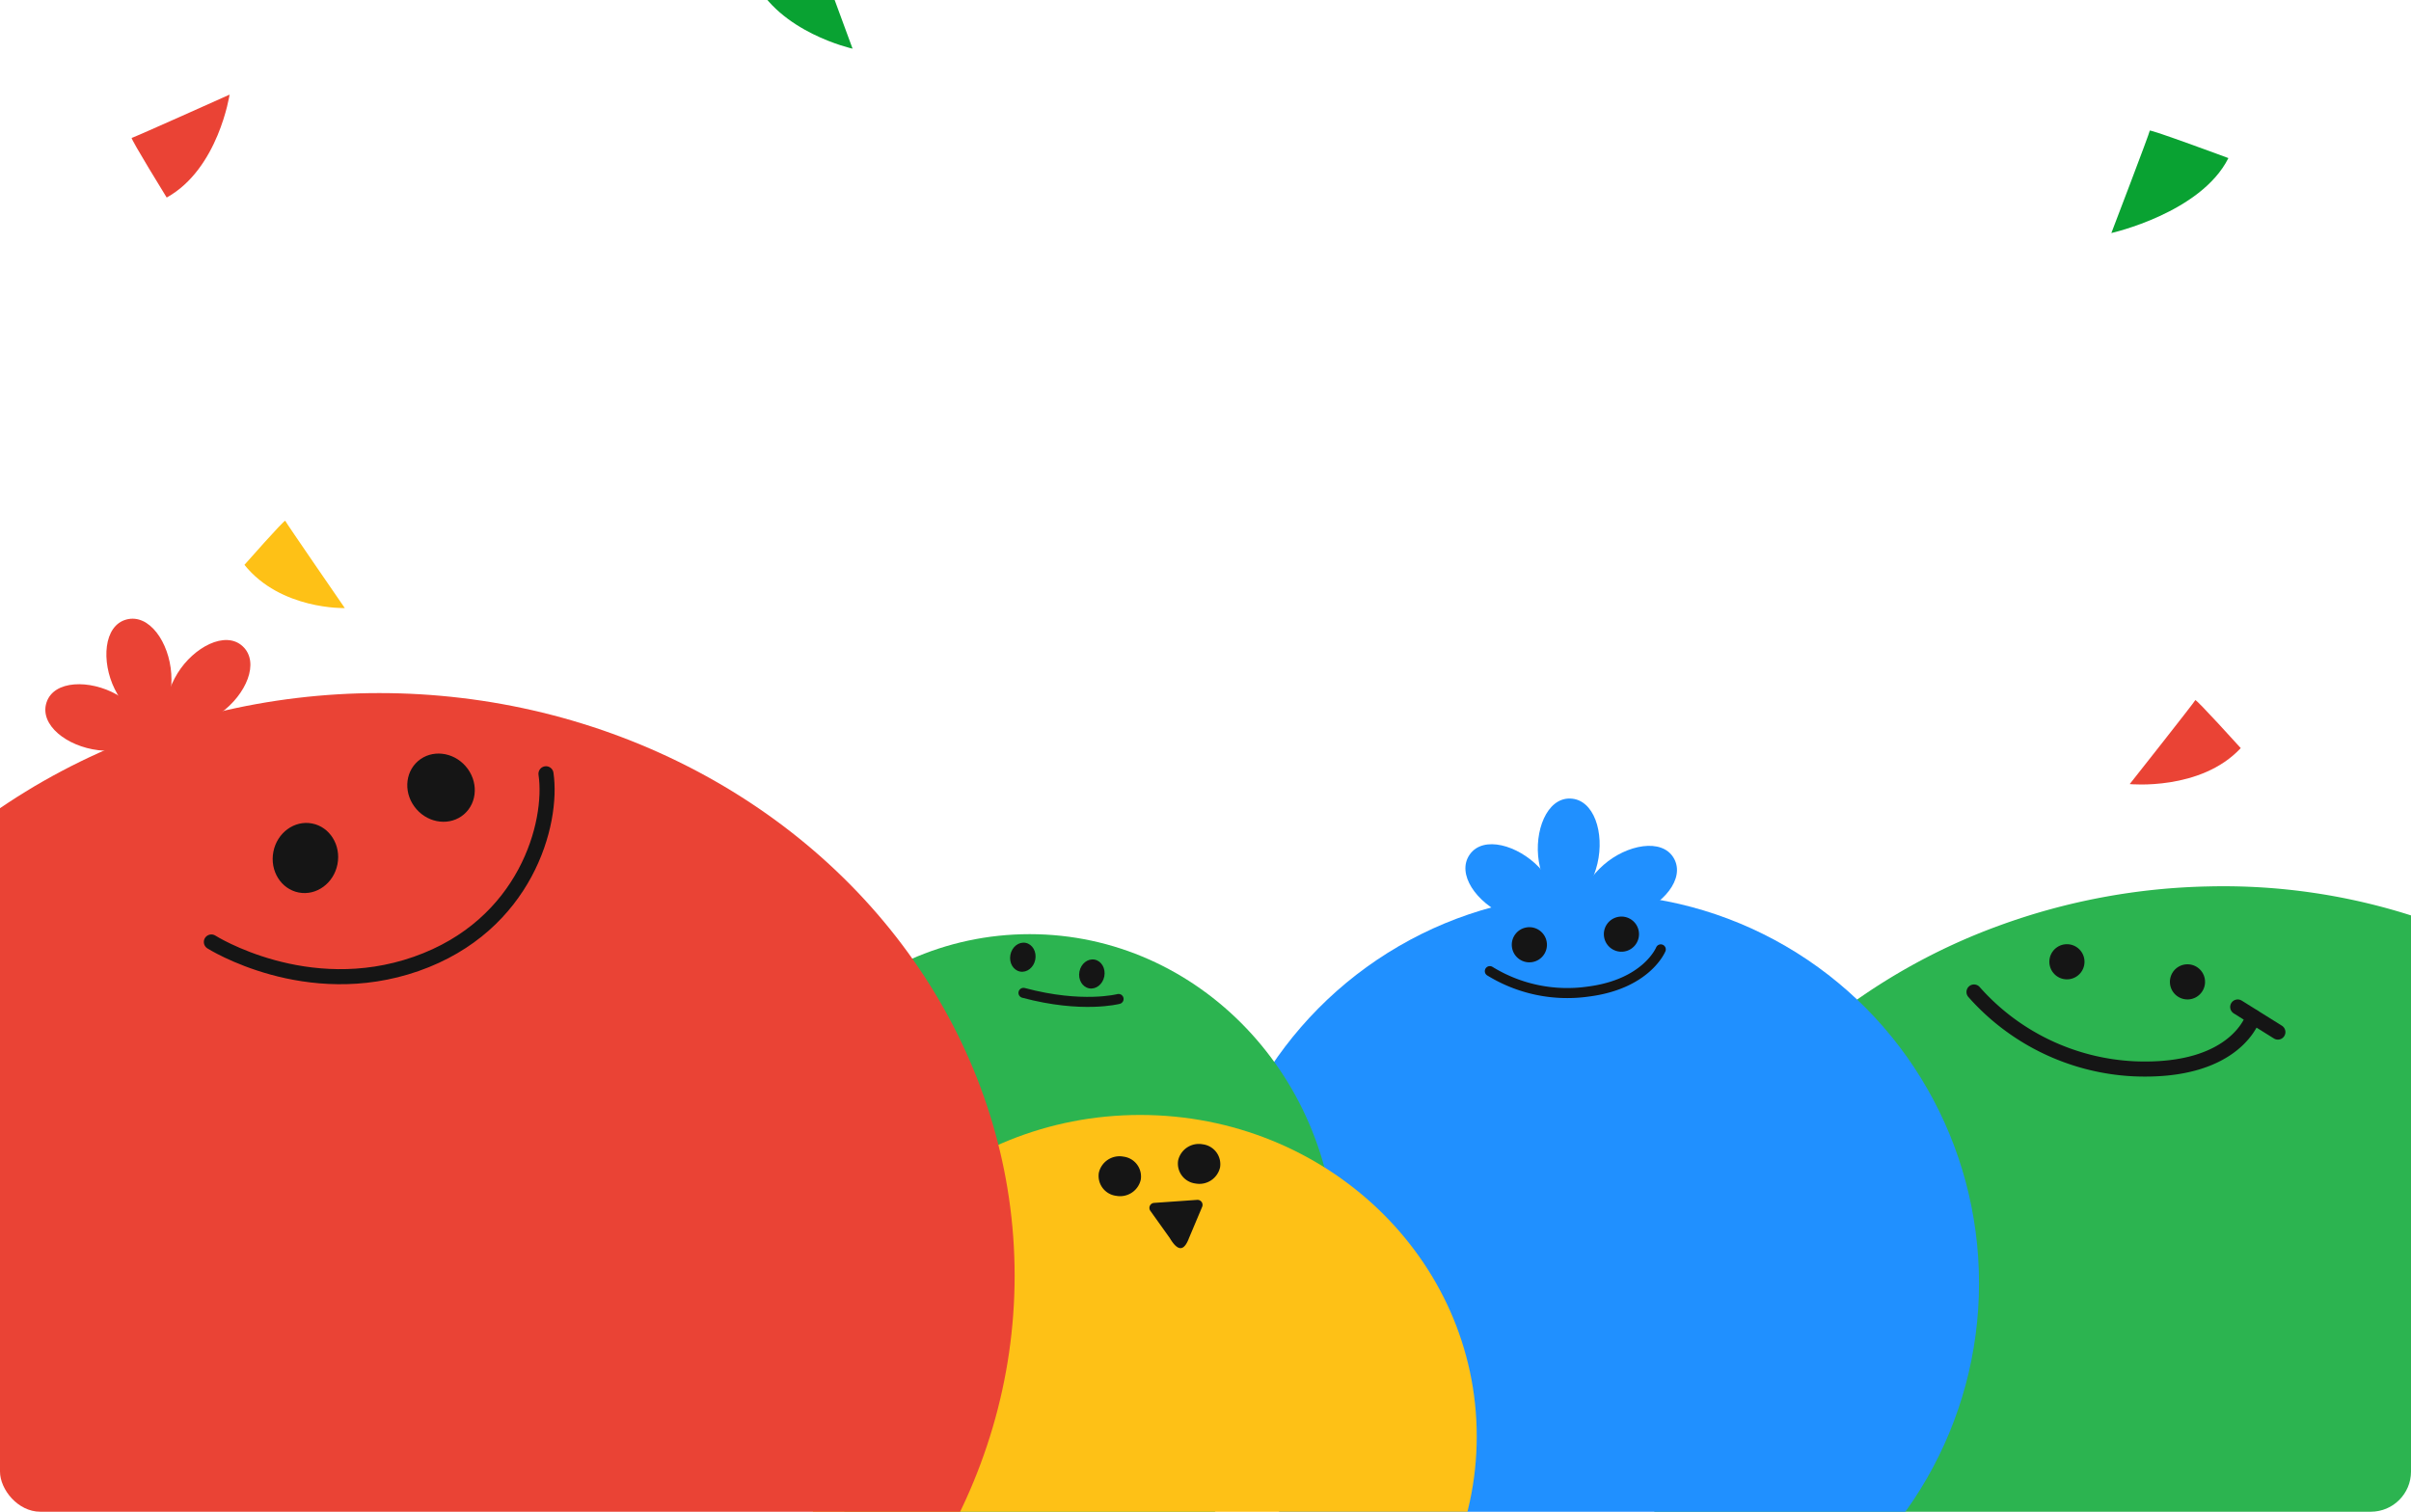 <svg xmlns="http://www.w3.org/2000/svg" xmlns:xlink="http://www.w3.org/1999/xlink" width="480" height="301" viewBox="0 0 480 301">
  <defs>
    <style>
      .cls-1, .cls-2 {
        fill: #fff;
      }

      .cls-1 {
        stroke: #707070;
      }

      .cls-3 {
        fill: #09a232;
      }

      .cls-4 {
        fill: #fec116;
      }

      .cls-5 {
        fill: #ea4335;
      }

      .cls-6 {
        clip-path: url(#clip-path);
      }

      .cls-7 {
        clip-path: url(#clip-path-2);
      }

      .cls-8 {
        fill: #2cb450;
      }

      .cls-9 {
        fill: #151515;
      }

      .cls-10, .cls-12 {
        fill: none;
        stroke: #151515;
        stroke-linecap: round;
      }

      .cls-10 {
        stroke-width: 3px;
      }

      .cls-11 {
        fill: #2090ff;
      }

      .cls-12 {
        stroke-width: 2px;
      }
    </style>
    <clipPath id="clip-path">
      <rect id="사각형_2436" data-name="사각형 2436" class="cls-1" width="32" height="11" transform="translate(8474 5049)"/>
    </clipPath>
    <clipPath id="clip-path-2">
      <rect id="사각형_2437" data-name="사각형 2437" class="cls-2" width="480" height="190" rx="8" transform="translate(8330 5159)"/>
    </clipPath>
  </defs>
  <g id="그룹_2207" data-name="그룹 2207" transform="translate(-8330 -5049)">
    <path id="패스_2152" data-name="패스 2152" class="cls-3" d="M9076.8,5133.96c-5.461,10.921-23.3,14.925-23.3,14.925s7.671-20.035,7.645-20.386S9076.8,5133.96,9076.8,5133.96Z" transform="translate(-303.155 -53.485)"/>
    <path id="패스_2153" data-name="패스 2153" class="cls-4" d="M9053.506,5133.96c3.712,10.921,15.835,14.925,15.835,14.925s-5.214-20.035-5.2-20.386S9053.506,5133.96,9053.506,5133.96Z" transform="translate(-1884.765 3433.605) rotate(-20)"/>
    <path id="패스_2154" data-name="패스 2154" class="cls-5" d="M9071.316,5133.96c-4.175,10.921-17.811,14.925-17.811,14.925s5.864-20.035,5.845-20.386S9071.316,5133.96,9071.316,5133.96Z" transform="translate(2288.542 -2960.345) rotate(22)"/>
    <path id="패스_2165" data-name="패스 2165" class="cls-5" d="M9053.506,5133.96c4.41,10.921,18.813,14.925,18.813,14.925s-6.194-20.035-6.174-20.386S9053.506,5133.96,9053.506,5133.96Z" transform="translate(4370.838 14700.027) rotate(-97)"/>
    <g id="마스크_그룹_11" data-name="마스크 그룹 11" class="cls-6">
      <path id="패스_2166" data-name="패스 2166" class="cls-3" d="M9053.506,5133.96c4.439,10.921,18.944,14.925,18.944,14.925s-6.237-20.035-6.216-20.386S9053.506,5133.96,9053.506,5133.96Z" transform="translate(-829.751 391.677) rotate(-3)"/>
    </g>
    <g id="마스크_그룹_12" data-name="마스크 그룹 12" class="cls-7" transform="translate(0 1)">
      <g id="그룹_2113" data-name="그룹 2113">
        <g id="그룹_2112" data-name="그룹 2112">
          <path id="타원_89" data-name="타원 89" class="cls-8" d="M123.08,2.228a122.889,122.889,0,0,1,41.685,6.229,107.38,107.38,0,0,1,34.464,19.017,91.082,91.082,0,0,1,23.618,29.583,82.506,82.506,0,0,1,8.578,37.674,87.584,87.584,0,0,1-9.7,38.845,104.108,104.108,0,0,1-25.892,32.236,121.647,121.647,0,0,1-38.05,21.589,128.829,128.829,0,0,1-45.56,7.225,120.667,120.667,0,0,1-43.762-9.034,103.527,103.527,0,0,1-33.6-22.26A88.189,88.189,0,0,1,14.447,131.84,82.413,82.413,0,0,1,9.71,94.731a89.568,89.568,0,0,1,11.785-36.04A105.852,105.852,0,0,1,46.522,29.7,121.844,121.844,0,0,1,81.368,10.026,128.913,128.913,0,0,1,123.08,2.228Z" transform="translate(8646.64 5222.269)"/>
          <circle id="타원_97" data-name="타원 97" class="cls-9" cx="3.5" cy="3.5" r="3.5" transform="translate(8738 5236)"/>
          <circle id="타원_98" data-name="타원 98" class="cls-9" cx="3.5" cy="3.5" r="3.5" transform="translate(8762 5240)"/>
          <path id="패스_2171" data-name="패스 2171" class="cls-10" d="M8723,5245.518a45.449,45.449,0,0,0,31.88,15.294c20.464.861,23.694-10.34,23.694-10.34"/>
          <line id="선_277" data-name="선 277" class="cls-10" x2="8" y2="5" transform="translate(8775.5 5248.5)"/>
        </g>
        <g id="그룹_2111" data-name="그룹 2111">
          <g id="그룹_2114" data-name="그룹 2114" transform="translate(3839.89 -3367.337) rotate(29)">
            <path id="패스_2168" data-name="패스 2168" class="cls-11" d="M8.8-1c4.713,0,7.061,6.583,5.839,12.75S8.8,23.285,8.8,23.285,4.147,17.711,2.965,11.75,4.091-1,8.8-1Z" transform="matrix(0.891, -0.454, 0.454, 0.891, 8350.112, 5175.75)"/>
            <path id="패스_2169" data-name="패스 2169" class="cls-11" d="M8.8-1c4.713,0,7.061,6.583,5.839,12.75S8.8,23.285,8.8,23.285,4.147,17.711,2.965,11.75,4.091-1,8.8-1Z" transform="translate(8373.208 5167.588) rotate(31)"/>
            <path id="패스_2170" data-name="패스 2170" class="cls-11" d="M6.144,24.285c4.713,0,7.061-6.583,5.839-12.75S6.144,0,6.144,0,1.487,5.574.306,11.535,1.431,24.285,6.144,24.285Z" transform="matrix(-0.105, 0.995, -0.995, -0.105, 8370.189, 5186.764)"/>
          </g>
          <ellipse id="타원_91" data-name="타원 91" class="cls-11" cx="77" cy="77.5" rx="77" ry="77.5" transform="translate(8570 5226)"/>
          <circle id="타원_99" data-name="타원 99" class="cls-9" cx="3.5" cy="3.5" r="3.5" transform="matrix(0.985, -0.174, 0.174, 0.985, 8630.42, 5233.275)"/>
          <circle id="타원_100" data-name="타원 100" class="cls-9" cx="3.5" cy="3.5" r="3.5" transform="matrix(0.985, -0.174, 0.174, 0.985, 8648.75, 5231.161)"/>
          <path id="패스_2175" data-name="패스 2175" class="cls-12" d="M8626.61,5239.415a29.411,29.411,0,0,0,19.5,4.079c11.727-1.466,14.529-8.412,14.529-8.412" transform="translate(0 1.95)"/>
        </g>
        <g id="그룹_2110" data-name="그룹 2110">
          <ellipse id="타원_92" data-name="타원 92" class="cls-8" cx="61" cy="64" rx="61" ry="64" transform="translate(8474 5234)"/>
          <ellipse id="타원_101" data-name="타원 101" class="cls-9" cx="2.522" cy="2.91" rx="2.522" ry="2.91" transform="translate(8531.713 5235.253) rotate(11)"/>
          <ellipse id="타원_102" data-name="타원 102" class="cls-9" cx="2.522" cy="2.91" rx="2.522" ry="2.91" transform="translate(8545.457 5238.592) rotate(11)"/>
          <path id="패스_2176" data-name="패스 2176" class="cls-12" d="M8533.762,5245.69c11.706,3.137,18.932,1.216,18.932,1.216"/>
        </g>
        <g id="그룹_2109" data-name="그룹 2109">
          <ellipse id="타원_90" data-name="타원 90" class="cls-4" cx="67" cy="64" rx="67" ry="64" transform="translate(8490 5270)"/>
          <path id="패스_2174" data-name="패스 2174" class="cls-9" d="M4.277,0A3.992,3.992,0,0,1,8.46,3.921,4.222,4.222,0,0,1,4.182,7.937,3.992,3.992,0,0,1,0,4.016,4.222,4.222,0,0,1,4.277,0Z" transform="translate(8572.202 5284.389) rotate(-170)"/>
          <path id="패스_2173" data-name="패스 2173" class="cls-9" d="M4.277,0A3.992,3.992,0,0,1,8.46,3.921,4.222,4.222,0,0,1,4.182,7.937,3.992,3.992,0,0,1,0,4.016,4.222,4.222,0,0,1,4.277,0Z" transform="translate(8556.416 5286.842) rotate(-170)"/>
          <path id="패스_2172" data-name="패스 2172" class="cls-9" d="M3.816,3.7C4.8,1.572,5.993.673,7.652,3.964l3.5,5.709a1,1,0,0,1-.881,1.472H1.67A1,1,0,0,1,.789,9.672Z" transform="matrix(-0.998, 0.07, -0.07, -0.998, 8570.792, 5297.913)"/>
        </g>
        <g id="그룹_2108" data-name="그룹 2108">
          <ellipse id="타원_88" data-name="타원 88" class="cls-5" cx="126.5" cy="116" rx="126.5" ry="116" transform="translate(8279 5186)"/>
          <ellipse id="타원_93" data-name="타원 93" class="cls-9" cx="6.5" cy="7" rx="6.5" ry="7" transform="translate(8385.76 5210.725) rotate(11)"/>
          <ellipse id="타원_94" data-name="타원 94" class="cls-9" cx="6.5" cy="7" rx="6.5" ry="7" transform="matrix(-0.755, 0.656, -0.656, -0.755, 8427.303, 5205.855)"/>
          <path id="패스_2167" data-name="패스 2167" class="cls-10" d="M8374.12,5240.891s18.93,12.013,40.772,4.368,27.3-28.03,25.846-37.859" transform="translate(-2.039 -5.333)"/>
          <g id="그룹_2107" data-name="그룹 2107" transform="matrix(0.978, 0.208, -0.208, 0.978, 1257.067, -1624.11)">
            <path id="패스_2168-2" data-name="패스 2168" class="cls-5" d="M8.8-1c4.713,0,7.061,6.583,5.839,12.75S8.8,23.285,8.8,23.285,4.147,17.711,2.965,11.75,4.091-1,8.8-1Z" transform="matrix(0.891, -0.454, 0.454, 0.891, 8350.112, 5175.75)"/>
            <path id="패스_2169-2" data-name="패스 2169" class="cls-5" d="M8.8-1c4.713,0,7.061,6.583,5.839,12.75S8.8,23.285,8.8,23.285,4.147,17.711,2.965,11.75,4.091-1,8.8-1Z" transform="translate(8373.208 5167.588) rotate(31)"/>
            <path id="패스_2170-2" data-name="패스 2170" class="cls-5" d="M6.144,24.285c4.713,0,7.061-6.583,5.839-12.75S6.144,0,6.144,0,1.487,5.574.306,11.535,1.431,24.285,6.144,24.285Z" transform="matrix(-0.105, 0.995, -0.995, -0.105, 8370.189, 5186.764)"/>
          </g>
        </g>
      </g>
    </g>
  </g>
</svg>
